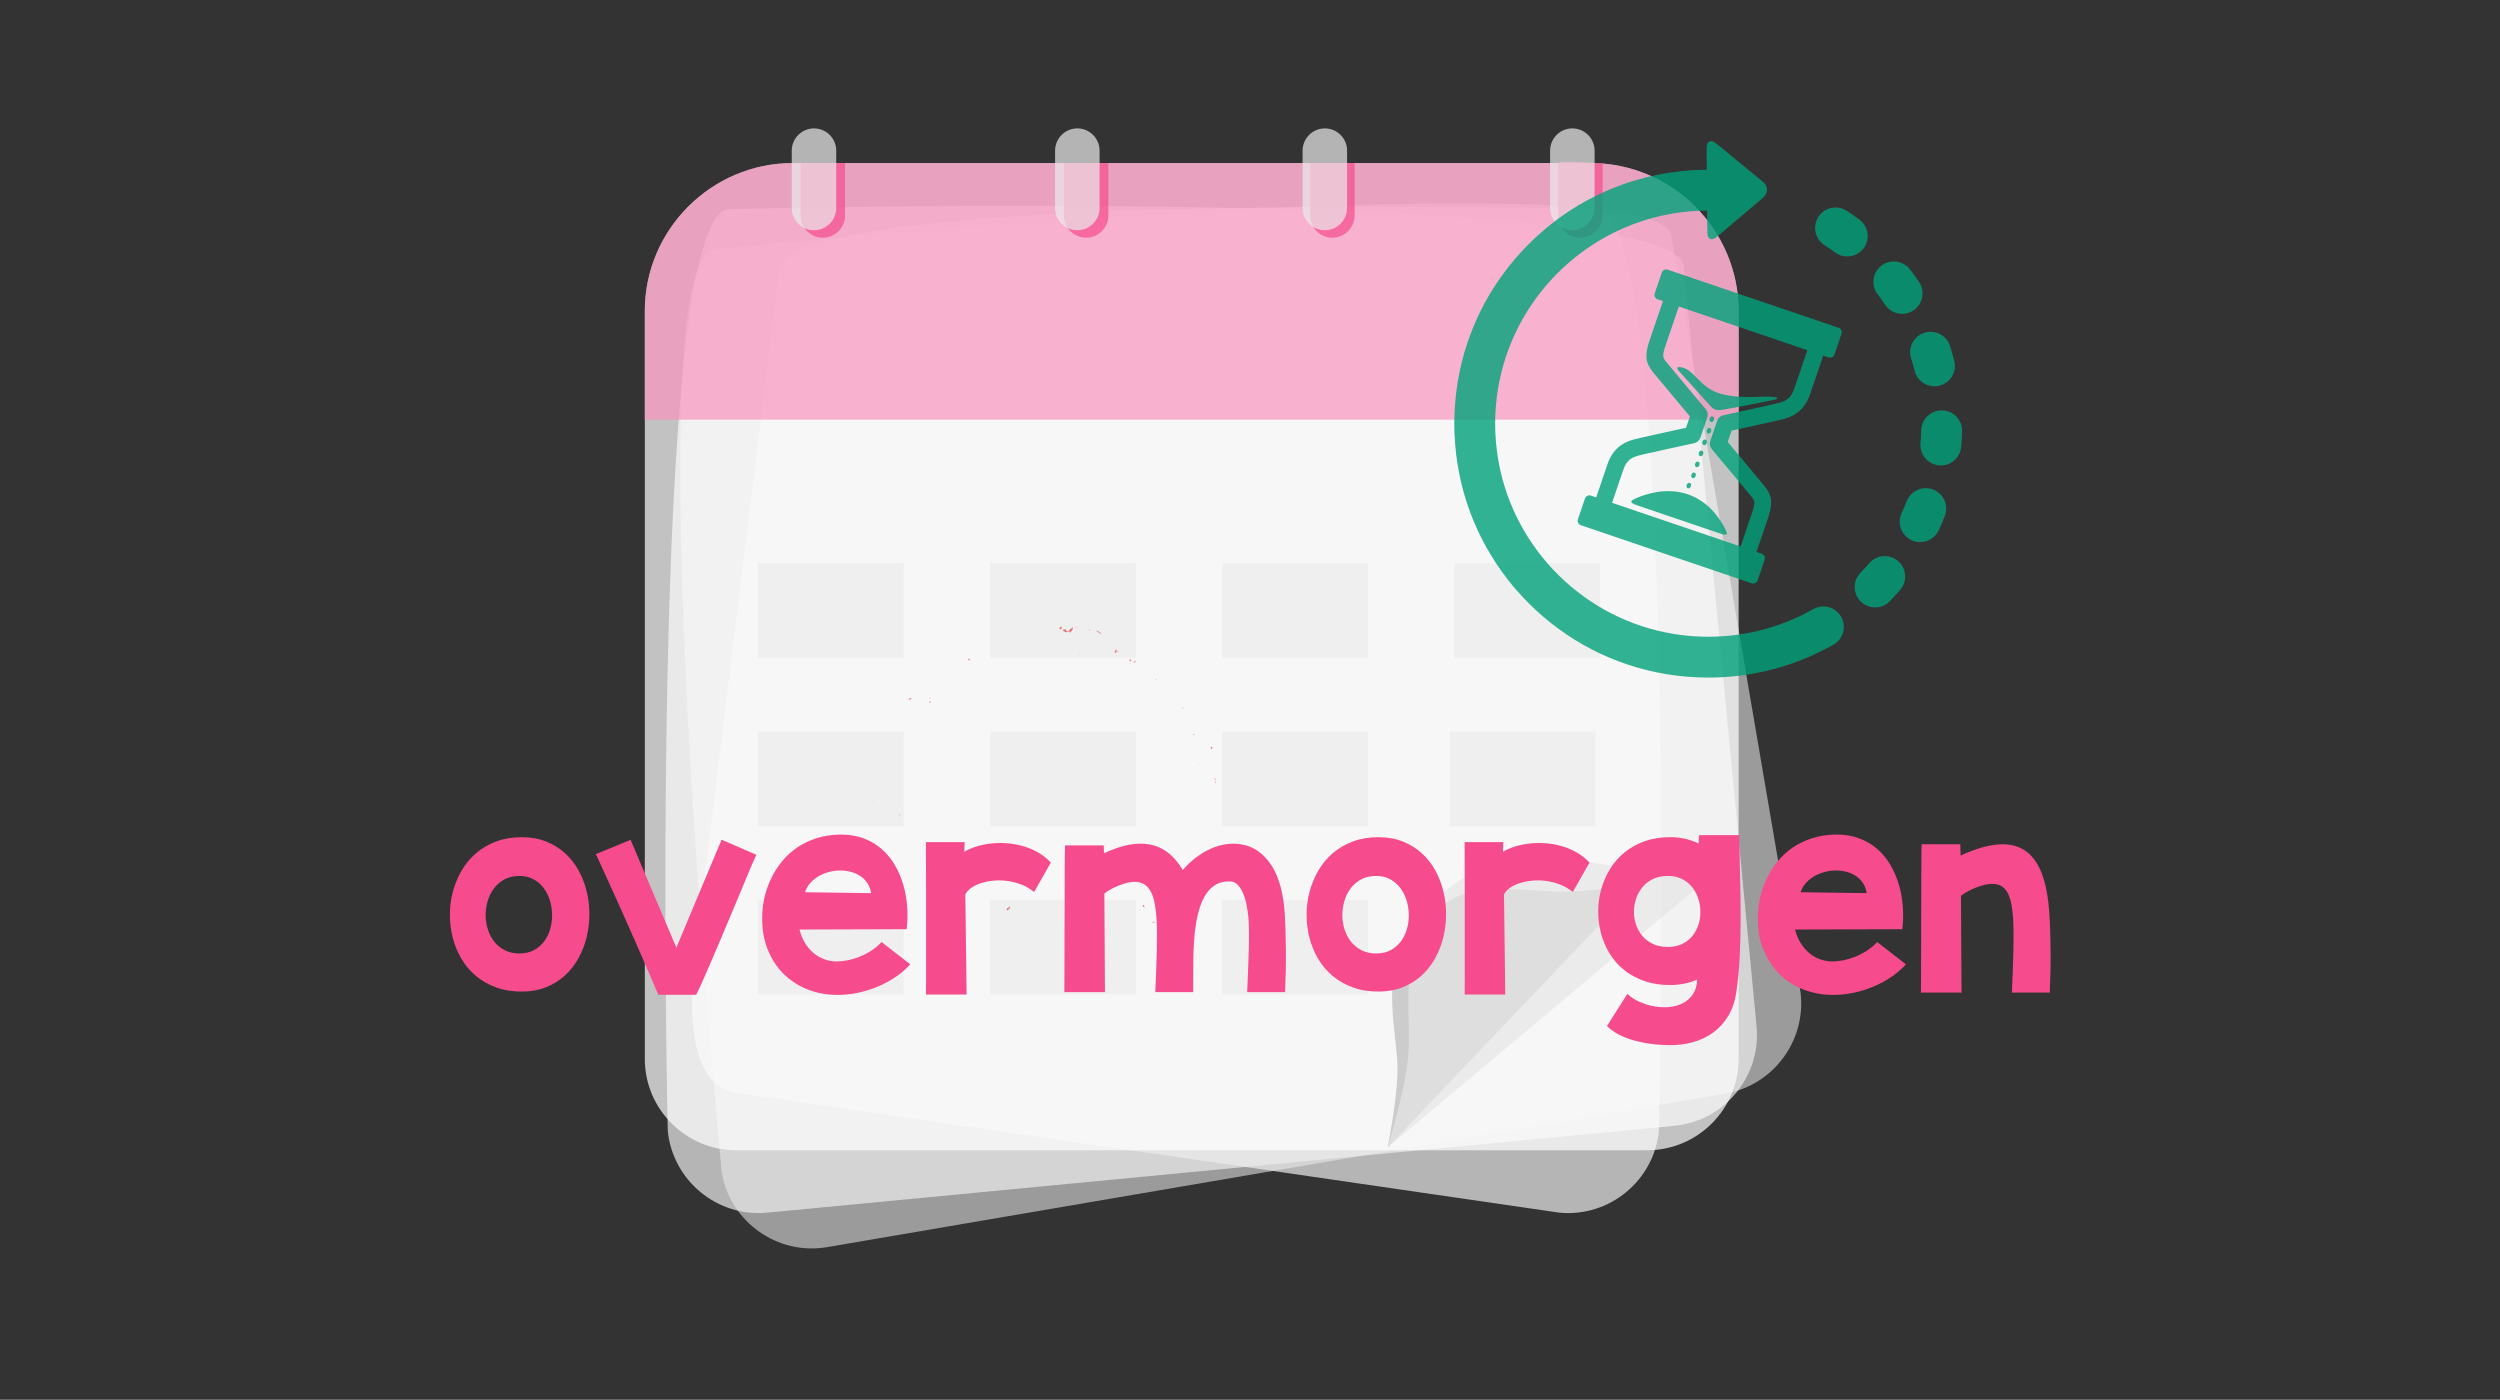 <svg version="1.1" xmlns="http://www.w3.org/2000/svg" xmlns:xlink="http://www.w3.org/1999/xlink" viewBox="0 0 768 430" enable-background="new 0 0 768 430" xml:space="preserve">
<rect x="0" y="0" width="768" height="430" fill="#333333" stroke="none"/>
<g id="Layer_3">
	<path opacity="0.7" fill="#C8C8C8" d="M530.031,335.94L254.07,383.12c-15.195,2.597-29.752-7.708-32.349-22.904
		c0,0-27.024-279.427-2.386-283.639c0,0,289.861-28.808,294.075-4.169l39.523,231.184
		C555.532,318.785,545.226,333.343,530.031,335.94z"/>
	<path opacity="0.7" fill="#EDEDED" d="M514.389,345.851l-278.691,26.684c-15.344,1.47-29.101-9.883-30.569-25.228
		c0,0-6.329-280.66,18.554-283.042c0,0,291.197-7.337,293.58,17.545l22.354,233.472
		C541.086,330.625,529.732,344.383,514.389,345.851z"/>
	<path opacity="0.7" fill="#EDEDED" d="M227.018,335.842l252.045,36.692c15.344,1.47,29.102-9.883,30.571-25.228
		c0,0,6.327-280.66-18.555-283.042c0,0-249.279-6.368-251.661,18.514L213.24,295.885
		C211.771,311.229,211.674,334.372,227.018,335.842z"/>
	<path opacity="0.7" fill="#FFFFFF" d="M506.08,353.354H226.115c-15.415,0-28.027-12.611-28.027-28.027V95.544
		c0-24.996,20.453-45.447,45.447-45.447H488.66c24.995,0,45.447,20.451,45.447,45.447v229.782
		C534.107,340.742,521.494,353.354,506.08,353.354z"/>
	<path opacity="0.7" fill="#F995BE" d="M534.107,128.917h-336.02V95.544c0-24.996,20.452-45.447,45.447-45.447h245.124
		c24.996,0,45.448,20.451,45.448,45.447V128.917z"/>
	<path opacity="0.7" fill="#F64B8D" d="M252.769,73.03L252.769,73.03c-3.76,0-6.836-3.077-6.836-6.835V50.097h13.67v16.099
		C259.604,69.954,256.529,73.03,252.769,73.03z"/>
	<path opacity="0.7" fill="#F64B8D" d="M333.656,73.03L333.656,73.03c-3.759,0-6.835-3.077-6.835-6.835V50.097h13.671v16.099
		C340.491,69.954,337.415,73.03,333.656,73.03z"/>
	<path opacity="0.7" fill="#F64B8D" d="M409.311,73.03L409.311,73.03c-3.76,0-6.836-3.077-6.836-6.835V50.097h13.671v16.099
		C416.146,69.954,413.069,73.03,409.311,73.03z"/>
	<path opacity="0.7" fill="#F64B8D" d="M485.495,73.03L485.495,73.03c-3.758,0-6.834-3.077-6.834-6.835c0,0,0-14.919,0-16.099
		c0-1.081,13.67,0.147,13.67,0.147v15.951C492.331,69.954,489.255,73.03,485.495,73.03z"/>
	<path opacity="0.7" fill="#EBEBEB" d="M330.958,70.729L330.958,70.729c-3.759,0-6.835-3.077-6.835-6.835v-17.62
		c0-3.759,3.076-6.835,6.835-6.835l0,0c3.759,0,6.835,3.076,6.835,6.835v17.62C337.793,67.653,334.717,70.729,330.958,70.729z"/>
	<path opacity="0.7" fill="#EBEBEB" d="M406.992,70.729L406.992,70.729c-3.76,0-6.836-3.077-6.836-6.835v-17.62
		c0-3.759,3.076-6.835,6.836-6.835l0,0c3.76,0,6.834,3.076,6.834,6.835v17.62C413.826,67.653,410.752,70.729,406.992,70.729z"/>
	<path opacity="0.7" fill="#EBEBEB" d="M483.024,70.729L483.024,70.729c-3.759,0-6.834-3.077-6.834-6.835v-17.62
		c0-3.759,3.075-6.835,6.834-6.835l0,0c3.76,0,6.837,3.076,6.837,6.835v17.62C489.861,67.653,486.784,70.729,483.024,70.729z"/>
	<path opacity="0.7" fill="#BABABA" d="M505.76,268.926l-79.481,83.573c0,0,3.007-14.714,3.03-23.959
		c0.014-5.875-1.186-10.996-1.591-19.432c-1.133-23.661,12.569-29.688,19.038-33.189c9.921-5.374,26.189-1.397,35.998-2.034
		C486.897,273.615,502.668,272.925,505.76,268.926z"/>
	<path opacity="0.7" fill="#E7E6E6" d="M532.09,263.667l-105.812,88.832c0,0,5.262-16.893,6.297-27.72
		c0.658-6.877-0.244-13.016,0.184-22.94c1.201-27.844,18.527-33.341,26.779-36.708c12.655-5.16,32.016,1.351,44.021,1.722
		C508.627,267.009,527.891,268,532.09,263.667z"/>
	<rect x="232.765" y="173.021" opacity="0.7" fill="#EBEBEB" width="44.822" height="29.059"/>
	<rect x="232.765" y="224.741" opacity="0.7" fill="#EBEBEB" width="44.822" height="29.06"/>
	<rect x="304.093" y="224.741" opacity="0.7" fill="#EBEBEB" width="44.821" height="29.06"/>
	<rect x="375.42" y="224.741" opacity="0.7" fill="#EBEBEB" width="44.822" height="29.06"/>
	<rect x="445.371" y="224.741" opacity="0.7" fill="#EBEBEB" width="44.822" height="29.06"/>
	<rect x="232.765" y="276.462" opacity="0.7" fill="#EBEBEB" width="44.822" height="29.058"/>
	<rect x="304.093" y="276.462" opacity="0.7" fill="#EBEBEB" width="44.821" height="29.058"/>
	<rect x="375.42" y="276.462" opacity="0.7" fill="#EBEBEB" width="44.822" height="29.058"/>
	<rect x="304.093" y="173.021" opacity="0.7" fill="#EBEBEB" width="44.821" height="29.059"/>
	<rect x="375.42" y="173.021" opacity="0.7" fill="#EBEBEB" width="44.822" height="29.059"/>
	<rect x="446.748" y="173.021" opacity="0.7" fill="#EBEBEB" width="44.821" height="29.059"/>
	<path opacity="0.7" fill="#EBEBEB" d="M250.056,70.729L250.056,70.729c-3.758,0-6.834-3.077-6.834-6.835v-17.62
		c0-3.759,3.076-6.835,6.834-6.835l0,0c3.76,0,6.836,3.076,6.836,6.835v17.62C256.892,67.653,253.815,70.729,250.056,70.729z"/>
	<g opacity="0.7">
		<g>
			<path fill="#DC4844" d="M325.577,192.675c-0.168,0.218-0.101,0.726,0.356,0.652l0.367-0.842L325.577,192.675z"/>
			<path fill="#DC4844" d="M328.489,194.483c0.28-0.185,0.592-0.43,0.807-0.742c0.214-0.311,0.332-0.681,0.206-1.094
				c-0.316,0.377-0.492,0.477-0.676,0.596c-0.184,0.12-0.376,0.267-0.703,0.731c-0.455,0.06-0.756-0.345-0.656-0.655
				c-0.089,0.105-0.259,0.036-0.445,0.021c-0.186-0.018-0.386,0.003-0.522,0.267c0.547,0.688,1.255,0.79,2.083,0.309
				C328.726,194.12,328.542,194.328,328.489,194.483z"/>
			<path fill="#DC4844" d="M363.232,216.984l-0.066-0.28C363.159,216.796,363.186,216.891,363.232,216.984z"/>
			<path fill="#DC4844" d="M370.344,241.603c-0.029-0.197-0.117-0.278-0.196-0.284C370.211,241.5,370.271,241.647,370.344,241.603z"
				/>
			<path fill="#DC4844" d="M369.311,245.955c0.032-0.091,0.047-0.168,0.072-0.251C369.297,245.796,369.248,245.892,369.311,245.955z
				"/>
			<path fill="#DC4844" d="M363.232,216.984c0,0,0.04,0.183,0.081,0.363c0.035,0.183,0.07,0.366,0.07,0.366
				C363.646,217.604,363.374,217.298,363.232,216.984z"/>
			<path fill="#DC4844" d="M334.848,193.458c-0.162,0.006-0.307,0.055-0.446,0.132c0.134-0.009,0.262-0.012,0.392-0.005
				C334.81,193.54,334.825,193.502,334.848,193.458z"/>
			<path fill="#DC4844" d="M355.294,208.794l-0.153-0.142c-0.112,0.031-0.235,0.082-0.365,0.146c0,0,0.13-0.003,0.26-0.005
				C355.167,208.794,355.294,208.794,355.294,208.794z"/>
			<path fill="#DC4844" d="M348.299,203.645c0.149,0.132,0.598-0.449,0.835-0.677c-0.258,0.193-0.459,0.236-0.635,0.19
				C348.423,203.275,348.356,203.43,348.299,203.645z"/>
			<path fill="#DC4844" d="M336.105,196.839c0,0-0.066,0.007-0.134,0.013c-0.067,0.008-0.134,0.017-0.134,0.017
				C335.908,196.855,336.022,196.854,336.105,196.839z"/>
			<path fill="#DC4844" d="M359.478,213.388c-0.074,0.081-0.128,0.166-0.15,0.228C359.397,213.557,359.445,213.478,359.478,213.388z
				"/>
			<path fill="#DC4844" d="M321.106,197.709c-0.003,0.052,0.011,0.084,0.011,0.13C321.166,197.761,321.178,197.708,321.106,197.709z
				"/>
			<path fill="#DC4844" d="M331.851,200.742l-0.144,0.045c-0.009,0.14-0.02,0.276-0.014,0.412L331.851,200.742z"/>
			<path fill="#DC4844" d="M367.231,253.565c0.013-0.012,0.014-0.018,0.022-0.031C367.22,253.317,367.207,253.434,367.231,253.565z"
				/>
			<path fill="#DC4844" d="M310.021,278.253c0.324,0.42-0.058,0.544-0.394,0.678c-0.334,0.137-0.627,0.294-0.1,0.812
				c-0.021-0.153,0.332-0.353,0.574-0.606C310.344,278.883,310.472,278.588,310.021,278.253z"/>
			<path fill="#DC4844" d="M335.065,193.605c0.126,0.018,0.254,0.045,0.378,0.085C335.278,193.623,335.161,193.596,335.065,193.605z
				"/>
			<path fill="#DC4844" d="M309.527,279.742l0,0.008l0.11,0.101C309.591,279.806,309.566,279.78,309.527,279.742z"/>
			<path fill="#DC4844" d="M360.148,269.812c0.125,0.05,0.245,0.053,0.364,0.05C360.449,269.823,360.351,269.799,360.148,269.812z"
				/>
			<path fill="#DC4844" d="M367.365,258.418l-0.204,0.288C367.269,258.602,367.326,258.506,367.365,258.418z"/>
			<path fill="#DC4844" d="M356.165,275.506c-0.175,0.069-0.286,0.028-0.416,0.257c0.042,0.015,0.076,0.021,0.115,0.023
				C355.87,275.652,355.933,275.544,356.165,275.506z"/>
			<path fill="#DC4844" d="M350.111,279.273c0.057,0.037,0.121,0.056,0.181,0.085c0.06-0.041,0.132-0.086,0.194-0.125
				L350.111,279.273z"/>
			<path fill="#DC4844" d="M297.242,202.508c0.237,0.139,0.415,0.318,0.569,0.503C297.522,202.561,298.599,202.006,297.242,202.508z
				"/>
			<path fill="#DC4844" d="M334.758,193.858c0.088-0.169,0.176-0.243,0.307-0.253c-0.092-0.013-0.183-0.019-0.272-0.021
				C334.746,193.685,334.717,193.784,334.758,193.858z"/>
			<path fill="#DC4844" d="M359.593,280.156c0,0-0.287,0.195-0.574,0.391c-0.144,0.097-0.286,0.195-0.398,0.264
				c-0.111,0.068-0.185,0.114-0.185,0.114C358.796,280.757,359.205,280.464,359.593,280.156z"/>
			<path fill="#DC4844" d="M269.23,248.897l-0.167-0.271C269.08,248.744,269.129,248.842,269.23,248.897z"/>
			<path fill="#DC4844" d="M355.021,283.275c-0.346-0.105-0.648-0.111-0.931-0.069c-0.024,0.078-0.06,0.151-0.054,0.244
				L355.021,283.275z"/>
			<path fill="#DC4844" d="M297.816,203.019c-0.003-0.002-0.005-0.007-0.005-0.007S297.812,203.017,297.816,203.019z"/>
			<path fill="#DC4844" d="M280.654,213.386c-0.004-0.006-0.008-0.009-0.009-0.011c0.173-0.178,0.318-0.333,0.415-0.427
				C280.972,213.035,280.856,213.163,280.654,213.386z M278.911,215.062c0.229-0.188,0.488-0.448,0.768-0.715
				c0.236,0.124,0.349,0.375,0.167,0.531c-0.011-0.105-0.145-0.089-0.325-0.03C279.341,214.908,279.114,215.007,278.911,215.062z
				 M285.865,215.632c-0.197,0.294-0.375,0.253-0.505,0.166c0.116-0.11,0.244-0.25,0.407-0.442
				c-0.009-0.028-0.013-0.064-0.024-0.095C285.804,215.392,285.855,215.517,285.865,215.632z"/>
			<path fill="#DC4844" d="M285.762,214.5c0.03-0.043,0.034-0.084,0.082-0.13c-0.096-0.008-0.183-0.01-0.265-0.004
				c0.014,0.089,0.027,0.176,0.043,0.257C285.669,214.581,285.718,214.538,285.762,214.5z"/>
			<path fill="#DC4844" d="M363.153,216.654l0.013,0.05c0.002-0.05,0.005-0.095,0.03-0.142
				C363.184,216.609,363.166,216.622,363.153,216.654z"/>
			<polygon fill="#DC4844" points="268.246,246.273 268.428,246.234 268.226,246.051 			"/>
			<path fill="#DC4844" d="M356.599,205.5c0.023-0.065,0.031-0.147-0.006-0.254C356.566,205.288,356.579,205.386,356.599,205.5z"/>
			<path fill="#DC4844" d="M352.245,201.905l-0.517-0.666C351.934,201.557,352.103,201.757,352.245,201.905z"/>
			<path fill="#DC4844" d="M348.755,199.263c-0.112,0.083-0.173,0.159-0.23,0.229c0.002,0.003,0.004,0.004,0.005,0.008
				L348.755,199.263z"/>
			<path fill="#DC4844" d="M372.093,259.727c-0.017,0.06-0.025,0.118-0.024,0.176C372.07,260.33,372.107,260.05,372.093,259.727z"/>
			<path fill="#DC4844" d="M372.996,239.086c0.147,0.207,0.292,0.409,0.392,0.631C373.417,239.35,373.41,239.064,372.996,239.086z"
				/>
			<path fill="#DC4844" d="M359.72,280.07c-0.001-0.005-0.004-0.005-0.005-0.012c-0.041,0.036-0.08,0.063-0.122,0.098L359.72,280.07
				z"/>
			<path fill="#DC4844" d="M373.421,240.671c0.128-0.371,0.092-0.677-0.033-0.954C373.362,240.02,373.294,240.375,373.421,240.671z"
				/>
			<path fill="#DC4844" d="M330.995,192.645l-0.206-0.063c-0.003,0.048-0.021,0.085-0.042,0.112L330.995,192.645z"/>
			<path fill="#DC4844" d="M330.748,192.694l-0.246,0.049C330.609,192.76,330.703,192.77,330.748,192.694z"/>
			<path fill="#DC4844" d="M329.985,192.863c0,0,0.129-0.03,0.258-0.061c0.064-0.015,0.129-0.03,0.177-0.042
				c0.049-0.01,0.081-0.017,0.081-0.017C330.333,192.717,330.124,192.67,329.985,192.863z"/>
			<path fill="#DC4844" d="M336.623,194.186l0.135-0.24C336.708,193.991,336.664,194.068,336.623,194.186z"/>
			<path fill="#DC4844" d="M338.338,194.608c-0.382-0.178-0.854-0.842-1.47-0.851l-0.11,0.188c0.188-0.153,0.458,0.095,0.743,0.336
				C337.785,194.526,338.081,194.763,338.338,194.608z"/>
			<path fill="#DC4844" d="M343.772,200.268c0,0-0.292-0.197-0.582-0.394c-0.144-0.101-0.294-0.192-0.405-0.263
				c-0.111-0.071-0.186-0.118-0.186-0.118c0.108,0.356,0.239,0.828-0.36,0.641c0.312,0.365,0.459,0.501,0.533,0.52
				c0.076,0.016,0.081-0.095,0.096-0.226C342.9,200.167,342.976,199.827,343.772,200.268z"/>
			<path fill="#DC4844" d="M347.354,202.639c-0.701-0.262-0.199,0.36-0.315,0.476C347.568,203.129,347.703,203.134,347.354,202.639z
				"/>
			<path fill="#DC4844" d="M367.109,225.446l-0.648,0.176C366.755,226.11,366.706,225.533,367.109,225.446z"/>
			<polygon fill="#DC4844" points="372.238,230.194 372.486,229.515 371.825,229.398 			"/>
			<polygon fill="#DC4844" points="368.346,234.658 368.212,234.438 368.603,235.308 			"/>
			<path fill="#DC4844" d="M350.974,278.159l0.515,0.663c0.135-0.144,0.104-0.439-0.005-0.626c-0.055-0.094-0.131-0.162-0.216-0.177
				C351.18,278.005,351.079,278.039,350.974,278.159z"/>
			<path fill="#DC4844" d="M329.671,282.092c-0.233-0.419-0.855-0.704-1.265-0.324C328.911,281.853,329.407,282.188,329.671,282.092
				z"/>
			<polygon fill="#DC4844" points="276.224,250.391 276.625,250.694 276.139,250.02 			"/>
		</g>
	</g>
</g>
<g id="Layer_5">
	<g opacity="0.8">
		<path fill="#00A27A" d="M548.046,128.677c1.807-0.522,6.035-1.747,8-7.527l4.05-11.909l1.629,0.554
			c0.745,0.253,1.563-0.149,1.816-0.895l2.173-6.389c0.253-0.746-0.149-1.563-0.896-1.816L512.32,82.844
			c-0.745-0.253-1.563,0.149-1.816,0.895l-2.173,6.389c-0.253,0.745,0.15,1.563,0.896,1.816l1.629,0.554l-4.122,12.125
			c-1.947,5.725-0.659,7.658,1.783,10.583l10.623,12.722l-1.184,3.482c-4.064,0.882-14.688,3.197-16.118,3.61
			c-1.805,0.522-6.034,1.746-8,7.527l-3.486,10.253l-1.629-0.554c-0.745-0.253-1.563,0.149-1.817,0.895l-2.172,6.389
			c-0.254,0.746,0.149,1.562,0.895,1.816l52.498,17.85c0.746,0.254,1.562-0.149,1.816-0.895l2.172-6.388
			c0.255-0.746-0.148-1.563-0.895-1.816l-1.628-0.554l3.56-10.471c1.947-5.724,0.66-7.657-1.783-10.582l-10.623-12.721l1.184-3.482
			C535.993,131.405,546.615,129.091,548.046,128.677z M525.86,137.962l11.552,13.833c0.887,1.062,1.355,1.642,1.483,2.172
			c0.153,0.637-0.052,1.765-0.624,3.447l-3.561,10.47l-39.479-13.424l3.486-10.253c1.101-3.237,3.096-3.814,4.553-4.235
			c1.139-0.329,10.91-2.472,17.2-3.832c0.884-0.192,1.604-0.833,1.896-1.689l2.119-6.234c0.289-0.851,0.114-1.792-0.461-2.482
			l-11.518-13.79l-0.034-0.042c-0.887-1.062-1.356-1.641-1.483-2.171c-0.152-0.637,0.051-1.764,0.623-3.447l4.123-12.125
			l39.48,13.424l-4.05,11.909c-1.101,3.236-3.096,3.814-4.552,4.235c-1.139,0.329-10.91,2.472-17.201,3.832
			c-0.884,0.191-1.604,0.832-1.895,1.689l-2.119,6.233C525.109,136.332,525.285,137.272,525.86,137.962z"/>
		<path fill="#00A27A" d="M528.907,125.923c2.354-0.292,16.647-3.225,16.647-3.225s1.139-0.467-0.278-0.706
			c-3.358-0.566-9.614,0.79-16.471-0.976s-8.263-7.826-12.718-8.239c-0.971-0.09-1.11,0.294-0.261,1.278
			c0.847,0.984,8.568,9.521,9.632,10.695C526.521,125.925,527.29,126.124,528.907,125.923z"/>
		<path fill="#00A27A" d="M502.493,153.104c-1.47,0.65-2.262,1.215,0.314,2.09c2.1,0.714,23.122,7.862,25.795,8.771
			c2.671,0.908,1.943-0.349,1.096-1.968c-1.635-3.126-5.078-8.066-11.219-10.154C512.049,149.656,505.768,151.655,502.493,153.104z"
			/>
		
			<ellipse transform="matrix(0.322 -0.947 0.947 0.322 234.368 585.289)" fill="#00A27A" cx="525.92" cy="128.973" rx="0.88" ry="0.69"/>
		
			<ellipse transform="matrix(0.322 -0.947 0.947 0.322 230.682 586.668)" fill="#00A27A" cx="524.774" cy="132.342" rx="0.881" ry="0.689"/>
		
			<ellipse transform="matrix(-0.322 0.947 -0.947 -0.322 820.78 -316.29)" fill="#00A27A" cx="523.628" cy="135.711" rx="0.881" ry="0.69"/>
		
			<ellipse transform="matrix(-0.322 0.947 -0.947 -0.322 822.496 -310.726)" fill="#00A27A" cx="522.484" cy="139.08" rx="0.88" ry="0.689"/>
		
			<ellipse transform="matrix(-0.322 0.947 -0.947 -0.322 824.171 -305.186)" fill="#00A27A" cx="521.338" cy="142.449" rx="0.88" ry="0.689"/>
		
			<ellipse transform="matrix(-0.322 0.947 -0.947 -0.322 825.845 -299.647)" fill="#00A27A" cx="520.192" cy="145.818" rx="0.88" ry="0.689"/>
		
			<ellipse transform="matrix(-0.322 0.947 -0.947 -0.322 827.208 -294.326)" fill="#00A27A" cx="519.047" cy="149.187" rx="0.881" ry="0.688"/>
		<path fill="#00A27A" d="M557.049,187.113c-1.151,0.653-2.34,1.278-3.529,1.858c-0.192,0.094-0.378,0.197-0.557,0.308
			c-0.191,0.067-0.382,0.144-0.569,0.231c-5.161,2.406-10.543,4.101-16.088,5.083c-0.07,0.011-0.142,0.015-0.213,0.027
			c-1.307,0.231-2.637,0.423-3.953,0.574c-0.014,0.002-0.028,0.005-0.043,0.008c-2.416,0.267-4.859,0.402-7.328,0.402
			c-28.463,0-52.738-18.264-61.731-43.687c-0.137-0.388-0.272-0.775-0.401-1.164c-2.155-6.483-3.326-13.412-3.326-20.609
			c0-7.214,1.175-14.157,3.341-20.652c0.047-0.142,0.092-0.283,0.141-0.425c0.129-0.378,0.264-0.755,0.399-1.131
			c0.063-0.176,0.128-0.352,0.193-0.527c7.474-20.116,24.569-35.591,45.665-40.812c0.013-0.003,0.026-0.004,0.04-0.007
			c0.312-0.077,0.626-0.152,0.94-0.225c0.036-0.008,0.069-0.021,0.104-0.029c4.602-1.055,9.388-1.622,14.299-1.647l0.056,6.73
			c0.018,2.09,1.337,2.693,2.93,1.343l14.217-12.051c1.593-1.351,1.575-3.54-0.042-4.864l-14.416-11.811
			c-1.615-1.323-2.924-0.697-2.906,1.392l0.057,6.717c-20.671,0.115-40.086,8.213-54.715,22.842c-1.441,1.441-2.817,2.93-4.129,4.46
			c-0.008,0.009-0.017,0.017-0.024,0.025c-0.049,0.056-0.094,0.116-0.143,0.172c-11.515,13.512-18.006,30.353-18.516,48.218
			c-0.013,0.139-0.027,0.277-0.031,0.418c-0.014,0.597-0.021,1.202-0.021,1.801c0,0.982,0.02,1.979,0.057,2.959
			c0.004,0.115,0.02,0.227,0.03,0.34c0.66,16.278,6.289,31.667,16.164,44.415c0.032,0.044,0.06,0.091,0.094,0.134
			c0.965,1.246,1.984,2.479,3.027,3.666c0.067,0.076,0.141,0.143,0.211,0.215c1.055,1.19,2.146,2.357,3.28,3.492
			c11.581,11.582,26.164,19.07,41.994,21.745c0.048,0.009,0.097,0.019,0.146,0.028c0.035,0.005,0.07,0.008,0.106,0.013
			c4.227,0.701,8.542,1.062,12.911,1.062c11.501,0,22.577-2.447,32.926-7.27c0.224-0.104,0.435-0.222,0.639-0.349
			c0.23-0.081,0.459-0.174,0.684-0.284c1.42-0.693,2.838-1.438,4.214-2.216c3.013-1.708,4.074-5.535,2.367-8.549
			C563.892,186.466,560.063,185.407,557.049,187.113z"/>
		<path fill="#00A27A" d="M579.126,93.636c1.21,1.802,3.192,2.774,5.211,2.774c1.203,0,2.42-0.345,3.493-1.067
			c2.875-1.932,3.64-5.83,1.707-8.705c-0.881-1.312-1.813-2.613-2.773-3.866c-2.105-2.752-6.042-3.275-8.794-1.171
			c-2.751,2.105-3.275,6.042-1.17,8.793C577.604,91.447,578.388,92.537,579.126,93.636z"/>
		<path fill="#00A27A" d="M587.092,110.108c0.403,1.26,0.774,2.552,1.102,3.84c0.724,2.837,3.275,4.725,6.074,4.725
			c0.513,0,1.034-0.063,1.555-0.196c3.355-0.855,5.384-4.271,4.528-7.627c-0.391-1.531-0.832-3.068-1.312-4.567
			c-1.057-3.299-4.587-5.118-7.887-4.061C587.854,103.279,586.034,106.81,587.092,110.108z"/>
		<path fill="#00A27A" d="M583.096,172.368c-2.621-2.266-6.581-1.979-8.848,0.642c-0.867,1.003-1.775,1.992-2.701,2.938
			c-2.421,2.479-2.375,6.45,0.103,8.872c1.221,1.192,2.803,1.786,4.384,1.786c1.63,0,3.259-0.632,4.487-1.89
			c1.102-1.128,2.184-2.305,3.217-3.5C586.004,178.595,585.716,174.634,583.096,172.368z"/>
		<path fill="#00A27A" d="M596.673,126.071c-3.469-0.104-6.354,2.62-6.457,6.082c-0.039,1.327-0.121,2.668-0.242,3.987
			c-0.316,3.45,2.223,6.503,5.673,6.82c0.195,0.018,0.388,0.026,0.581,0.026c3.204,0,5.939-2.444,6.238-5.699
			c0.145-1.574,0.242-3.174,0.289-4.758C602.858,129.066,600.136,126.175,596.673,126.071z"/>
		<path fill="#00A27A" d="M593.883,150.395c-3.228-1.264-6.865,0.328-8.128,3.554c-0.483,1.234-1.012,2.471-1.569,3.675
			c-1.456,3.143-0.089,6.871,3.055,8.329c0.854,0.395,1.751,0.583,2.633,0.583c2.368,0,4.635-1.348,5.696-3.637
			c0.664-1.433,1.291-2.905,1.867-4.375C598.699,155.297,597.109,151.658,593.883,150.395z"/>
		<path fill="#00A27A" d="M572.521,76.245c2.062-2.784,1.476-6.712-1.309-8.774c-1.268-0.938-2.583-1.851-3.907-2.712
			c-2.903-1.888-6.789-1.065-8.678,1.839c-1.888,2.905-1.065,6.79,1.838,8.678c1.113,0.723,2.217,1.49,3.282,2.278
			c1.122,0.831,2.431,1.232,3.729,1.232C569.396,78.786,571.291,77.907,572.521,76.245z"/>
	</g>
</g>
<g id="Layer_2">
	<g>
		<path fill="#F64B8D" d="M160.529,304.609c-3,0.023-5.695-0.398-8.086-1.266s-4.482-2.057-6.275-3.568s-3.282-3.281-4.465-5.309
			c-1.184-2.027-2.062-4.178-2.637-6.451c-0.575-2.273-0.861-4.617-0.861-7.031s0.304-4.764,0.914-7.049
			c0.609-2.285,1.506-4.447,2.689-6.486c1.183-2.039,2.66-3.82,4.43-5.344c1.77-1.523,3.826-2.725,6.17-3.604
			c2.343-0.879,4.969-1.318,7.875-1.318c2.789,0,5.291,0.445,7.506,1.336s4.154,2.092,5.818,3.604
			c1.664,1.512,3.046,3.275,4.148,5.291c1.102,2.016,1.928,4.154,2.479,6.416c0.55,2.262,0.826,4.594,0.826,6.996
			s-0.276,4.74-0.826,7.014c-0.551,2.273-1.377,4.418-2.479,6.434c-1.102,2.016-2.473,3.785-4.113,5.309
			c-1.641,1.523-3.557,2.736-5.748,3.639C165.703,304.123,163.248,304.586,160.529,304.609z M158.912,269.102
			c-1.641,0.094-3.071,0.504-4.289,1.23c-1.219,0.727-2.232,1.658-3.041,2.795s-1.412,2.408-1.811,3.814
			c-0.399,1.406-0.592,2.842-0.58,4.307c0.012,1.465,0.24,2.895,0.686,4.289c0.445,1.395,1.095,2.637,1.951,3.727
			c0.855,1.09,1.928,1.969,3.217,2.637c1.289,0.668,2.8,1.002,4.535,1.002c1.71,0,3.205-0.346,4.482-1.037
			c1.277-0.691,2.332-1.611,3.164-2.76c0.832-1.148,1.447-2.449,1.846-3.902c0.398-1.453,0.574-2.936,0.527-4.447
			c-0.047-1.512-0.305-2.988-0.773-4.43c-0.469-1.441-1.148-2.713-2.039-3.814c-0.891-1.102-1.992-1.969-3.305-2.602
			C162.169,269.277,160.646,269.008,158.912,269.102z"/>
		<path fill="#F64B8D" d="M207.779,291.109l13.887-33.152l10.688,4.641c-0.258,0.516-0.668,1.424-1.23,2.725
			s-1.225,2.871-1.986,4.711c-0.762,1.84-1.605,3.867-2.531,6.082c-0.926,2.215-1.881,4.488-2.865,6.82s-1.963,4.652-2.936,6.961
			c-0.973,2.309-1.898,4.477-2.777,6.504s-1.676,3.838-2.391,5.432c-0.715,1.594-1.307,2.848-1.775,3.762h-11.637
			c-0.375-0.938-0.914-2.221-1.617-3.85s-1.5-3.463-2.391-5.502c-0.891-2.039-1.846-4.225-2.865-6.557s-2.051-4.664-3.094-6.996
			c-1.043-2.332-2.062-4.605-3.059-6.82c-0.997-2.215-1.911-4.236-2.742-6.064c-0.832-1.828-1.547-3.393-2.145-4.693
			s-1.025-2.209-1.283-2.725l10.688-4.395L207.779,291.109z"/>
		<path fill="#F64B8D" d="M279.639,296.242c-1.547,1.688-3.299,3.146-5.256,4.377c-1.957,1.23-3.99,2.232-6.1,3.006
			s-4.236,1.324-6.381,1.652s-4.178,0.434-6.1,0.316c-2.906-0.141-5.684-0.773-8.332-1.898c-2.649-1.125-4.969-2.701-6.961-4.729
			c-1.992-2.027-3.568-4.5-4.729-7.418s-1.705-6.252-1.635-10.002c0.023-1.992,0.269-3.99,0.738-5.994
			c0.469-2.004,1.154-3.932,2.057-5.783c0.902-1.852,2.016-3.586,3.34-5.203c1.324-1.617,2.865-3.023,4.623-4.219
			s3.732-2.145,5.924-2.848c2.191-0.703,4.6-1.078,7.225-1.125c2.672-0.023,5.074,0.363,7.207,1.16
			c2.132,0.797,4.002,1.898,5.607,3.305c1.605,1.406,2.958,3.059,4.061,4.957c1.102,1.898,1.963,3.926,2.584,6.082
			c0.621,2.156,1.014,4.395,1.178,6.715c0.164,2.32,0.105,4.605-0.176,6.855l-32.906,0.105c0.375,1.547,0.937,2.924,1.688,4.131
			c0.75,1.207,1.617,2.227,2.602,3.059s2.074,1.471,3.27,1.916s2.449,0.68,3.762,0.703c1.031,0,2.162-0.117,3.393-0.352
			s2.473-0.604,3.727-1.107c1.253-0.504,2.466-1.131,3.639-1.881c1.172-0.75,2.215-1.629,3.129-2.637L279.639,296.242z
			 M267.615,274.375c-0.188-1.102-0.54-2.068-1.055-2.9c-0.516-0.832-1.16-1.535-1.934-2.109s-1.635-1.02-2.584-1.336
			s-1.928-0.51-2.936-0.58c-1.219-0.094-2.449-0.012-3.691,0.246c-1.243,0.258-2.403,0.668-3.48,1.23
			c-1.078,0.562-2.027,1.277-2.848,2.145c-0.821,0.867-1.418,1.875-1.793,3.023L267.615,274.375z"/>
		<path fill="#F64B8D" d="M296.232,261.684c0.984-0.609,2.162-1.137,3.533-1.582s2.842-0.762,4.412-0.949
			c1.57-0.188,3.205-0.229,4.904-0.123c1.699,0.105,3.369,0.387,5.01,0.844c1.64,0.457,3.205,1.102,4.693,1.934
			c1.488,0.832,2.83,1.893,4.025,3.182l-5.133,9.035c-1.219-1.008-2.543-1.781-3.973-2.32c-1.43-0.539-2.871-0.902-4.324-1.09
			c-1.454-0.188-2.877-0.211-4.271-0.07c-1.395,0.141-2.672,0.404-3.832,0.791s-2.157,0.879-2.988,1.477
			c-0.832,0.598-1.412,1.26-1.74,1.986l0.387,30.727h-12.48c0.023-0.938,0.035-2.244,0.035-3.92s0-3.586,0-5.73s0-4.453,0-6.926
			s0-4.969,0-7.488s0-4.992,0-7.418s-0.006-4.658-0.018-6.697c-0.012-2.039-0.018-3.814-0.018-5.326s0-2.619,0-3.322h11.883
			L296.232,261.684z"/>
		<path fill="#F64B8D" d="M339.158,262.141c0.375-0.188,0.75-0.363,1.125-0.527c0.375-0.164,0.761-0.328,1.16-0.492
			c4.852-1.945,9.105-2.438,12.762-1.477s6.703,3.504,9.141,7.629c1.289-1.5,2.66-2.795,4.113-3.885
			c1.453-1.09,2.936-1.975,4.447-2.654s3.041-1.137,4.588-1.371s3.046-0.246,4.5-0.035c2.156,0.328,4.043,1.084,5.66,2.268
			s2.988,2.689,4.113,4.518s2.004,3.943,2.637,6.346s1.043,4.975,1.23,7.717c0.117,1.688,0.205,3.498,0.264,5.432
			s0.1,3.955,0.123,6.064s0.012,4.271-0.035,6.486s-0.117,4.424-0.211,6.627h-11.637c0.093-2.156,0.181-4.312,0.264-6.469
			c0.082-2.156,0.152-4.225,0.211-6.205c0.058-1.98,0.082-3.826,0.07-5.537c-0.012-1.711-0.065-3.223-0.158-4.535
			c-0.118-1.266-0.299-2.555-0.545-3.867s-0.592-2.508-1.037-3.586c-0.445-1.078-0.984-1.969-1.617-2.672s-1.383-1.078-2.25-1.125
			c-1.665-0.094-3.094,0.176-4.289,0.809s-2.215,1.541-3.059,2.725s-1.529,2.578-2.057,4.184s-0.944,3.322-1.248,5.15
			c-0.305,1.828-0.516,3.715-0.633,5.66c-0.118,1.945-0.188,3.85-0.211,5.713c-0.023,1.863-0.03,3.633-0.018,5.309
			c0.012,1.676,0.005,3.158-0.018,4.447h-11.637c0.093-2.156,0.181-4.295,0.264-6.416c0.082-2.121,0.146-4.148,0.193-6.082
			c0.047-1.934,0.064-3.744,0.053-5.432c-0.012-1.688-0.053-3.188-0.123-4.5c-0.141-2.273-0.417-4.248-0.826-5.924
			c-0.41-1.676-1.049-2.982-1.916-3.92c-0.867-0.938-1.999-1.471-3.393-1.6c-1.395-0.129-3.146,0.217-5.256,1.037
			c-1.781,0.68-3.328,1.523-4.641,2.531l0.176,30.305h-12.48c0.023-1.008,0.035-2.367,0.035-4.078s0.005-3.633,0.018-5.766
			c0.012-2.133,0.018-4.4,0.018-6.803s0.005-4.811,0.018-7.225c0.012-2.414,0.018-4.77,0.018-7.066s0.005-4.4,0.018-6.311
			c0.012-1.91,0.023-3.551,0.035-4.922c0.012-1.371,0.029-2.338,0.053-2.9h11.883L339.158,262.141z"/>
		<path fill="#F64B8D" d="M423.709,304.609c-3,0.023-5.695-0.398-8.086-1.266s-4.482-2.057-6.275-3.568s-3.281-3.281-4.465-5.309
			s-2.062-4.178-2.637-6.451s-0.861-4.617-0.861-7.031s0.305-4.764,0.914-7.049s1.506-4.447,2.689-6.486s2.66-3.82,4.43-5.344
			s3.826-2.725,6.17-3.604s4.969-1.318,7.875-1.318c2.789,0,5.291,0.445,7.506,1.336s4.154,2.092,5.818,3.604
			s3.047,3.275,4.148,5.291s1.928,4.154,2.479,6.416s0.826,4.594,0.826,6.996s-0.275,4.74-0.826,7.014s-1.377,4.418-2.479,6.434
			s-2.473,3.785-4.113,5.309s-3.557,2.736-5.748,3.639S426.428,304.586,423.709,304.609z M422.092,269.102
			c-1.641,0.094-3.07,0.504-4.289,1.23s-2.232,1.658-3.041,2.795s-1.412,2.408-1.811,3.814s-0.592,2.842-0.58,4.307
			s0.24,2.895,0.686,4.289s1.096,2.637,1.951,3.727s1.928,1.969,3.217,2.637s2.801,1.002,4.535,1.002
			c1.711,0,3.205-0.346,4.482-1.037s2.332-1.611,3.164-2.76s1.447-2.449,1.846-3.902s0.574-2.936,0.527-4.447
			s-0.305-2.988-0.773-4.43s-1.148-2.713-2.039-3.814s-1.992-1.969-3.305-2.602S423.826,269.008,422.092,269.102z"/>
		<path fill="#F64B8D" d="M461.713,261.684c0.984-0.609,2.162-1.137,3.533-1.582s2.842-0.762,4.412-0.949s3.205-0.229,4.904-0.123
			s3.369,0.387,5.01,0.844s3.205,1.102,4.693,1.934s2.83,1.893,4.025,3.182l-5.133,9.035c-1.219-1.008-2.543-1.781-3.973-2.32
			s-2.871-0.902-4.324-1.09s-2.877-0.211-4.271-0.07s-2.672,0.404-3.832,0.791s-2.156,0.879-2.988,1.477s-1.412,1.26-1.74,1.986
			l0.387,30.727h-12.48c0.023-0.938,0.035-2.244,0.035-3.92s0-3.586,0-5.73s0-4.453,0-6.926s0-4.969,0-7.488s0-4.992,0-7.418
			s-0.006-4.658-0.018-6.697s-0.018-3.814-0.018-5.326s0-2.619,0-3.322h11.883L461.713,261.684z"/>
		<path fill="#F64B8D" d="M534.275,256.551c0.07,4.383,0.164,8.695,0.281,12.938s0.176,8.391,0.176,12.445s-0.094,8.01-0.281,11.865
			s-0.551,7.588-1.09,11.197c-0.398,2.672-1.207,5.027-2.426,7.066s-2.754,3.738-4.605,5.098s-3.961,2.367-6.328,3.023
			s-4.898,0.949-7.594,0.879c-2.719-0.07-5.109-0.299-7.172-0.686s-3.85-0.861-5.361-1.424s-2.771-1.172-3.779-1.828
			s-1.816-1.301-2.426-1.934l6.258-9.879c1.008,0.961,2.232,1.77,3.674,2.426s2.947,1.125,4.518,1.406s3.129,0.352,4.676,0.211
			s2.941-0.533,4.184-1.178s2.268-1.559,3.076-2.742s1.248-2.689,1.318-4.518c-1.195,0.539-2.461,0.949-3.797,1.23
			s-2.766,0.434-4.289,0.457c-3,0.023-5.695-0.381-8.086-1.213s-4.482-1.969-6.275-3.41s-3.281-3.135-4.465-5.08
			s-2.062-4.008-2.637-6.188s-0.861-4.424-0.861-6.732s0.305-4.559,0.914-6.75s1.506-4.26,2.689-6.205s2.66-3.65,4.43-5.115
			s3.826-2.619,6.17-3.463s4.969-1.266,7.875-1.266c1.688,0,3.258,0.17,4.711,0.51s2.812,0.814,4.078,1.424v-0.211
			c0-0.07,0-0.223,0-0.457s0.006-0.48,0.018-0.738s0.029-0.498,0.053-0.721s0.059-0.369,0.105-0.439H534.275z M511.67,269.102
			c-1.641,0.094-3.07,0.475-4.289,1.143s-2.232,1.523-3.041,2.566s-1.412,2.209-1.811,3.498s-0.592,2.602-0.58,3.938
			s0.24,2.643,0.686,3.92s1.096,2.414,1.951,3.41s1.928,1.799,3.217,2.408s2.801,0.914,4.535,0.914c1.711,0,3.205-0.316,4.482-0.949
			s2.332-1.477,3.164-2.531s1.447-2.25,1.846-3.586s0.574-2.695,0.527-4.078s-0.305-2.736-0.773-4.061s-1.148-2.49-2.039-3.498
			s-1.992-1.799-3.305-2.373S513.404,269.008,511.67,269.102z"/>
		<path fill="#F64B8D" d="M585.498,296.242c-1.547,1.688-3.299,3.146-5.256,4.377s-3.99,2.232-6.1,3.006s-4.236,1.324-6.381,1.652
			s-4.178,0.434-6.1,0.316c-2.906-0.141-5.684-0.773-8.332-1.898s-4.969-2.701-6.961-4.729s-3.568-4.5-4.729-7.418
			s-1.705-6.252-1.635-10.002c0.023-1.992,0.27-3.99,0.738-5.994s1.154-3.932,2.057-5.783s2.016-3.586,3.34-5.203
			s2.865-3.023,4.623-4.219s3.732-2.145,5.924-2.848s4.6-1.078,7.225-1.125c2.672-0.023,5.074,0.363,7.207,1.16
			s4.002,1.898,5.607,3.305s2.959,3.059,4.061,4.957s1.963,3.926,2.584,6.082s1.014,4.395,1.178,6.715s0.105,4.605-0.176,6.855
			l-32.906,0.105c0.375,1.547,0.938,2.924,1.688,4.131s1.617,2.227,2.602,3.059s2.074,1.471,3.27,1.916s2.449,0.68,3.762,0.703
			c1.031,0,2.162-0.117,3.393-0.352s2.473-0.604,3.727-1.107s2.467-1.131,3.639-1.881s2.215-1.629,3.129-2.637L585.498,296.242z
			 M573.475,274.375c-0.188-1.102-0.539-2.068-1.055-2.9s-1.16-1.535-1.934-2.109s-1.635-1.02-2.584-1.336s-1.928-0.51-2.936-0.58
			c-1.219-0.094-2.449-0.012-3.691,0.246s-2.402,0.668-3.48,1.23s-2.027,1.277-2.848,2.145s-1.418,1.875-1.793,3.023
			L573.475,274.375z"/>
		<path fill="#F64B8D" d="M602.303,262.844c0.375-0.188,0.75-0.363,1.125-0.527s0.762-0.328,1.16-0.492
			c3.891-1.57,7.312-2.391,10.266-2.461s5.467,0.645,7.541,2.145s3.703,3.82,4.887,6.961s1.939,7.148,2.268,12.023
			c0.117,1.688,0.205,3.492,0.264,5.414s0.1,3.92,0.123,5.994s0.012,4.213-0.035,6.416s-0.117,4.406-0.211,6.609h-11.637
			c0.094-2.156,0.182-4.301,0.264-6.434s0.146-4.178,0.193-6.135s0.064-3.785,0.053-5.484s-0.053-3.205-0.123-4.518
			c-0.141-2.273-0.416-4.207-0.826-5.801s-1.049-2.818-1.916-3.674s-1.998-1.312-3.393-1.371s-3.146,0.322-5.256,1.143
			c-1.781,0.68-3.328,1.523-4.641,2.531l0.176,29.742h-12.48c0.023-1.008,0.035-2.373,0.035-4.096s0.006-3.662,0.018-5.818
			s0.018-4.453,0.018-6.891s0.006-4.881,0.018-7.33s0.018-4.834,0.018-7.154s0.006-4.441,0.018-6.363s0.023-3.58,0.035-4.975
			s0.029-2.373,0.053-2.936h11.883L602.303,262.844z"/>
	</g>
</g>
</svg>
